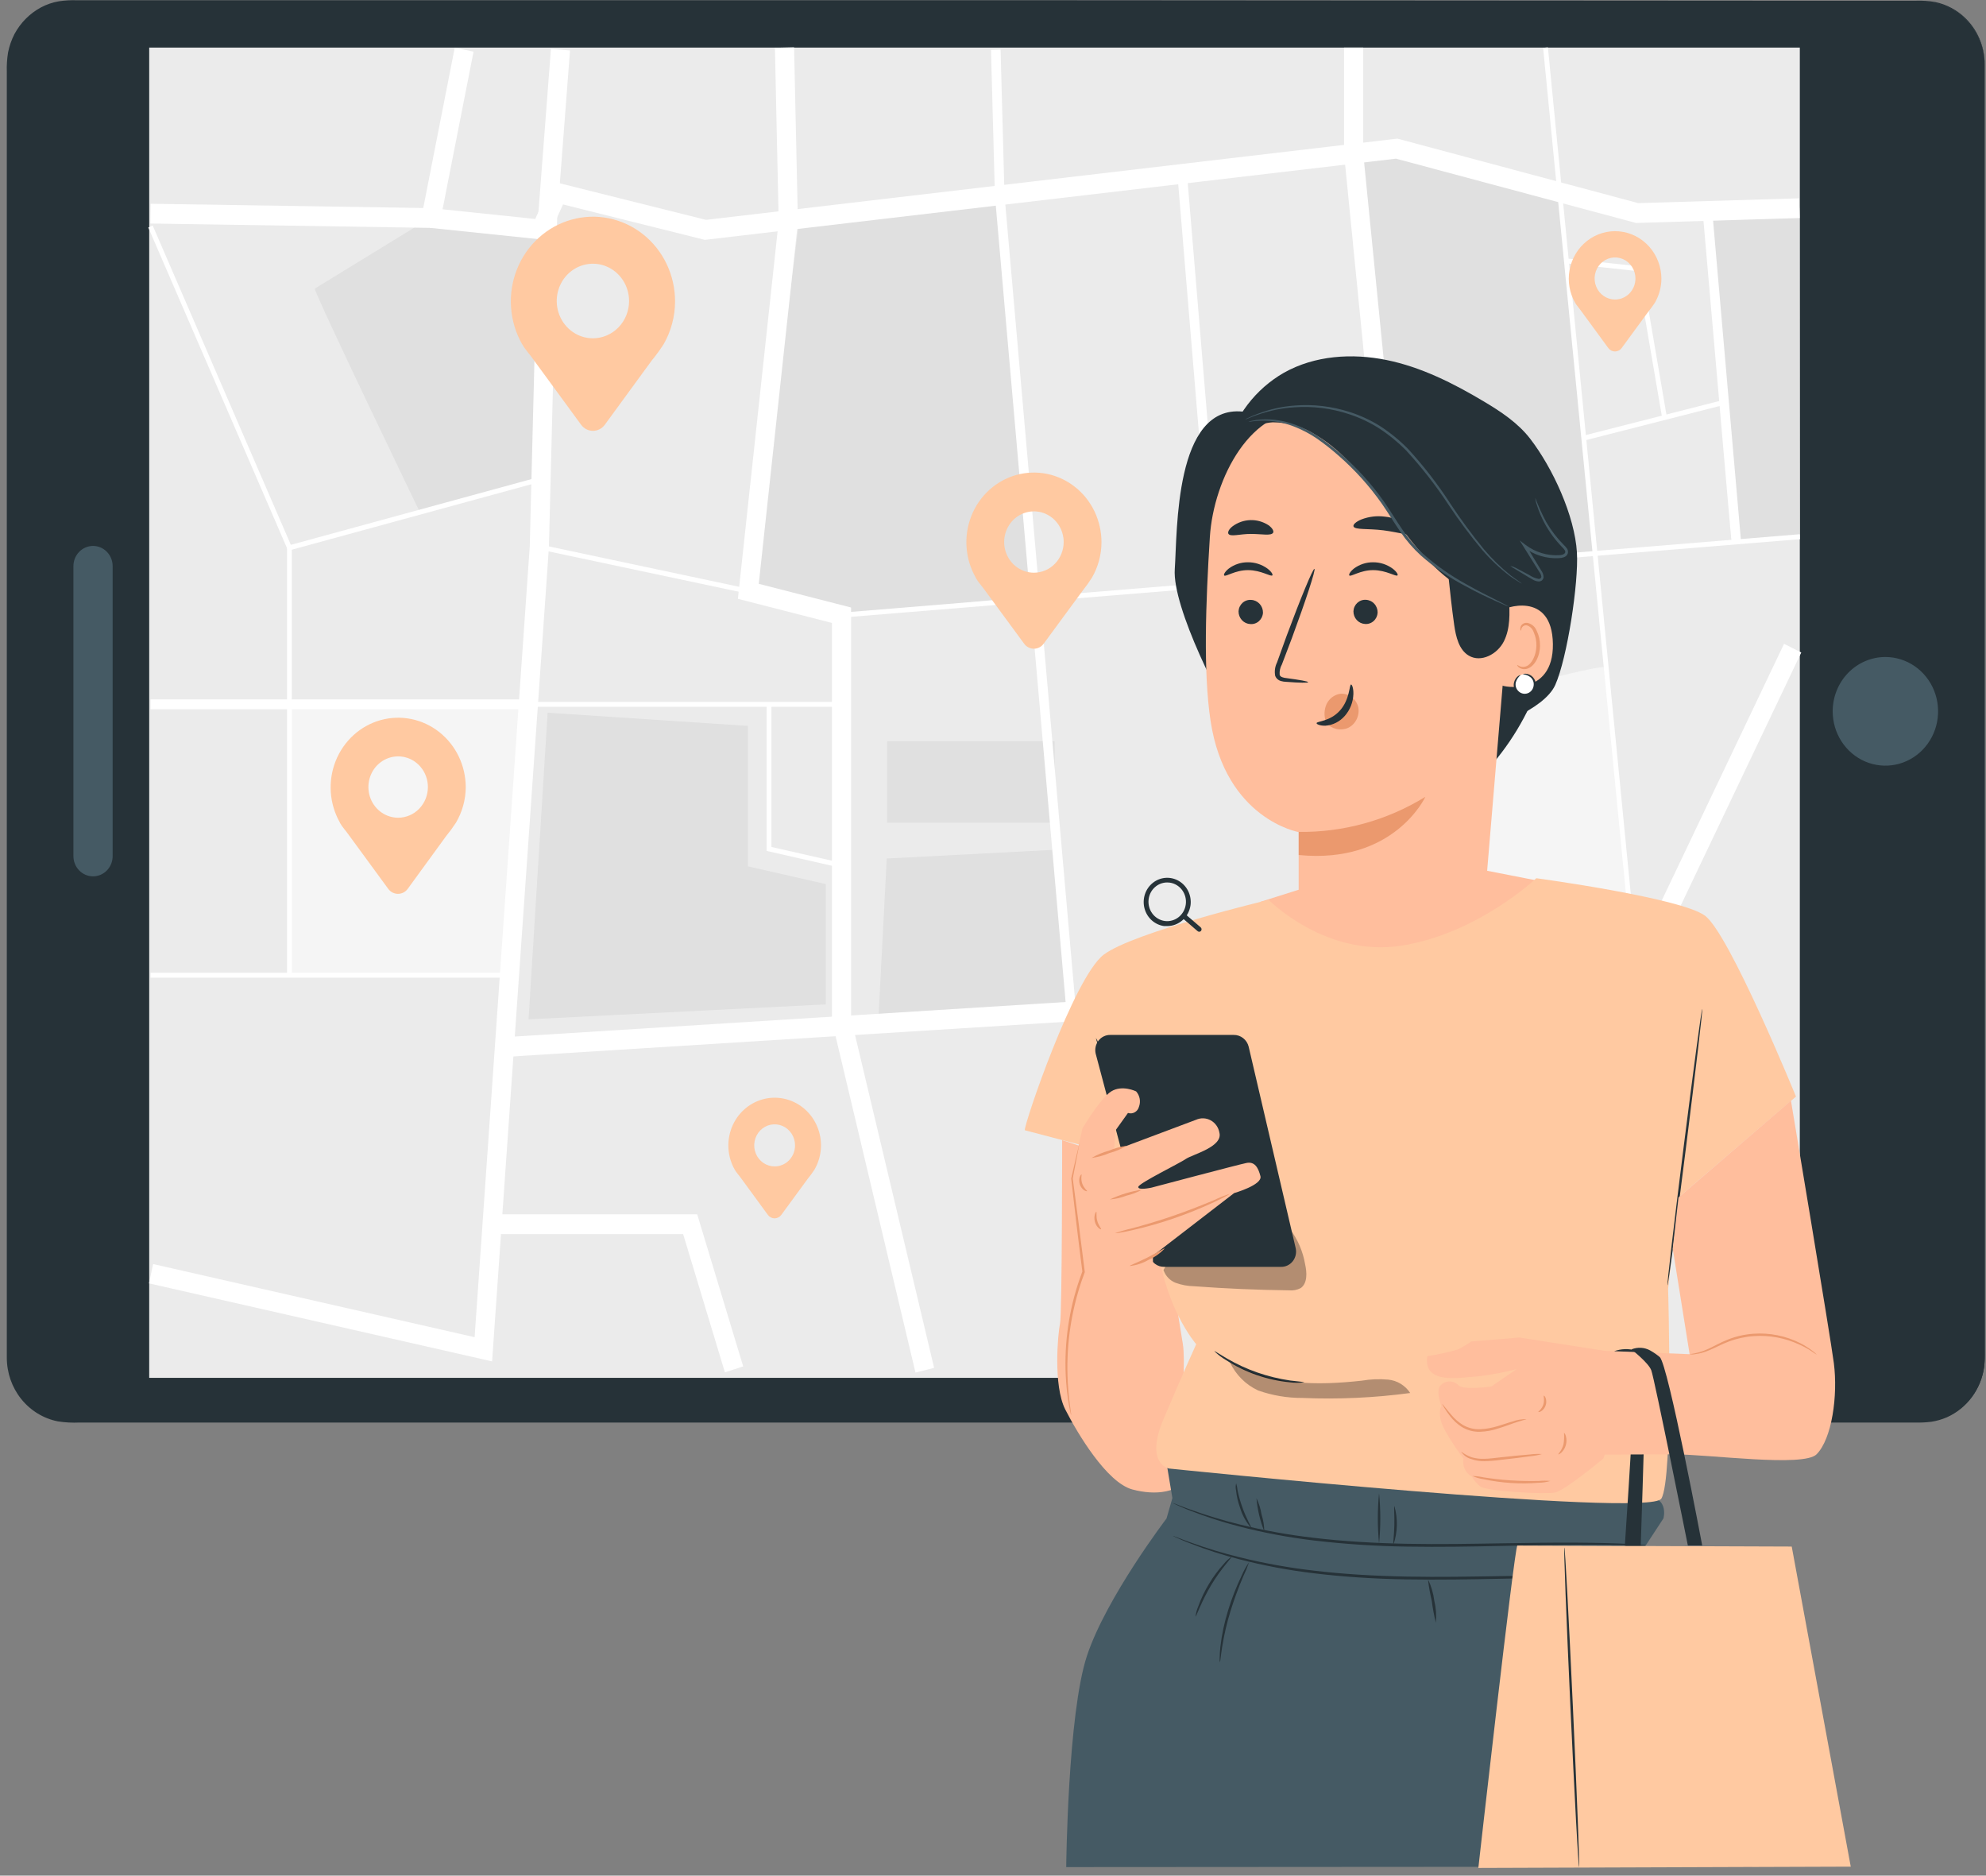 <svg width="251" height="237" viewBox="0 0 251 237" fill="none" xmlns="http://www.w3.org/2000/svg">
<rect x="0" y="0" width="251" height="237" fill="#808080" stroke="none"/>
<path d="M243.068 0.203H8.805C4.515 0.203 1.037 3.788 1.037 8.21V171.597C1.037 176.019 4.515 179.603 8.805 179.603H243.068C247.358 179.603 250.836 176.019 250.836 171.597V8.21C250.836 3.788 247.358 0.203 243.068 0.203Z" fill="#263238"/>
<path d="M250.837 8.21L250.8 7.648C250.79 7.418 250.764 7.188 250.722 6.962C250.677 6.643 250.608 6.328 250.516 6.019C250.226 4.976 249.732 4.005 249.064 3.166C248.397 2.327 247.57 1.637 246.634 1.139C245.982 0.795 245.288 0.545 244.57 0.397C243.769 0.261 242.958 0.211 242.148 0.247H236.522H222.493L133.088 0.303H71.325H9.769C9.008 0.272 8.245 0.314 7.492 0.428C6.742 0.559 6.017 0.809 5.342 1.17C3.979 1.892 2.857 3.018 2.121 4.403C1.764 5.101 1.503 5.846 1.346 6.619C1.221 7.406 1.172 8.205 1.201 9.002V23.687C1.201 30.273 1.201 36.929 1.201 43.657V84.845C1.201 112.835 1.201 141.81 1.201 171.49C1.195 173.317 1.811 175.088 2.94 176.496C4.069 177.904 5.641 178.859 7.383 179.198C8.258 179.332 9.145 179.378 10.029 179.335H80.681H158.998H229.843H242.166C242.833 179.357 243.501 179.326 244.164 179.241C245.781 179.01 247.283 178.248 248.447 177.068C249.611 175.887 250.375 174.352 250.625 172.689C250.7 172.024 250.726 171.354 250.704 170.685C250.704 170.011 250.704 169.344 250.704 168.67V164.669C250.704 154.056 250.704 143.878 250.704 134.134C250.704 95.236 250.746 63.752 250.758 41.991C250.758 31.119 250.758 22.645 250.788 16.941C250.788 14.082 250.788 11.898 250.788 10.425C250.788 8.953 250.788 8.21 250.788 8.21C250.788 8.21 250.788 8.959 250.788 10.425C250.788 11.892 250.788 14.082 250.788 16.941C250.788 22.669 250.788 31.119 250.788 41.991C250.788 63.752 250.825 95.236 250.849 134.134C250.849 143.861 250.849 154.04 250.849 164.669C250.849 165.999 250.849 167.328 250.849 168.67V170.685C250.869 171.367 250.84 172.049 250.764 172.726C250.574 174.111 250.041 175.422 249.219 176.534C248.396 177.647 247.31 178.523 246.065 179.079C245.435 179.353 244.774 179.544 244.097 179.647C243.423 179.733 242.742 179.766 242.063 179.747H229.868H159.022H80.705H10.041C9.136 179.789 8.23 179.741 7.334 179.603C5.512 179.249 3.867 178.249 2.685 176.777C1.503 175.304 0.858 173.452 0.861 171.54C0.861 141.86 0.861 112.878 0.861 84.895C0.861 70.903 0.861 57.174 0.861 43.707V9.065C0.835 8.246 0.888 7.427 1.019 6.619C1.182 5.814 1.453 5.037 1.824 4.309C2.597 2.867 3.766 1.693 5.185 0.933C5.889 0.56 6.645 0.301 7.425 0.166C8.197 0.048 8.977 0.004 9.756 0.035H36.938H71.331H133.094L222.499 0.091H236.528H242.148C242.958 0.063 243.769 0.117 244.57 0.253C245.296 0.403 245.997 0.66 246.653 1.014C247.594 1.519 248.425 2.218 249.093 3.067C249.762 3.916 250.254 4.898 250.54 5.951C250.629 6.259 250.693 6.574 250.734 6.893C250.775 7.122 250.799 7.353 250.806 7.586C250.837 8.016 250.837 8.21 250.837 8.21Z" fill="#263238"/>
<path d="M238.284 83.017C239.602 83.017 240.889 83.419 241.985 84.174C243.08 84.928 243.934 86 244.438 87.254C244.942 88.509 245.074 89.889 244.817 91.221C244.56 92.552 243.926 93.775 242.994 94.736C242.063 95.696 240.876 96.349 239.584 96.614C238.292 96.879 236.952 96.743 235.735 96.224C234.518 95.704 233.478 94.824 232.746 93.695C232.014 92.566 231.624 91.239 231.624 89.881C231.624 88.061 232.325 86.315 233.574 85.027C234.824 83.74 236.518 83.017 238.284 83.017Z" fill="#455A64"/>
<path d="M14.237 71.521V108.173C14.238 108.508 14.174 108.841 14.05 109.151C13.926 109.462 13.744 109.744 13.514 109.982C13.284 110.219 13.011 110.408 12.71 110.537C12.409 110.665 12.086 110.731 11.761 110.731C11.434 110.731 11.112 110.665 10.81 110.537C10.509 110.408 10.236 110.22 10.005 109.982C9.774 109.744 9.592 109.462 9.467 109.152C9.342 108.842 9.278 108.509 9.278 108.173V71.54C9.278 70.862 9.539 70.211 10.005 69.731C10.471 69.251 11.102 68.981 11.761 68.981C12.415 68.981 13.043 69.249 13.507 69.725C13.972 70.201 14.234 70.847 14.237 71.521Z" fill="#455A64"/>
<path d="M227.47 6.013H18.857V174.099H227.47V6.013Z" fill="#EBEBEB"/>
<path d="M153.36 127.35L169.491 156.65L209.153 156.045L206.906 124.249L153.36 127.35Z" fill="#E0E0E0"/>
<path d="M100.935 28.405L95.11 74.717L107.141 77.675L130.666 75.266L126.348 24.673L100.935 28.405Z" fill="#E0E0E0"/>
<path d="M64.392 123.188H36.586V88.683L66.802 88.995L64.392 123.188Z" fill="#F5F5F5"/>
<path d="M178.859 124.249C178.859 123.269 183.758 88.995 183.758 88.995C183.758 88.995 202.929 83.585 203.001 84.359C203.074 85.132 206.816 123.338 206.816 123.338L178.859 124.249Z" fill="#F5F5F5"/>
<path d="M39.784 36.468C39.839 37.304 53.063 64.713 53.063 64.713L68.377 60.532V28.998L52.585 28.623L39.784 36.468Z" fill="#E0E0E0"/>
<path d="M133.3 93.657H112.125V103.954H133.3V93.657Z" fill="#E0E0E0"/>
<path d="M133.397 107.368L112.071 108.479L110.987 129.347L135.341 127.35L133.397 107.368Z" fill="#E0E0E0"/>
<path d="M218.823 68.669L215.862 26.308H227.415L227.47 67.827L218.823 68.669Z" fill="#E0E0E0"/>
<path d="M171.508 19.368L176.322 72.158L201.578 69.824L197.17 24.797L177.175 19.368H171.508Z" fill="#E0E0E0"/>
<path d="M55.467 28.81L19.003 28.242L19.039 25.746L53.493 26.283L57.471 6.032L59.851 6.525L55.467 28.81Z" fill="white"/>
<path d="M36.412 69.587L18.743 28.748L19.294 28.492L36.757 68.844L68.304 60.226L68.456 60.831L36.412 69.587Z" fill="white"/>
<path d="M66.808 88.371H19.027V89.619H66.808V88.371Z" fill="white"/>
<path d="M36.884 69.219H36.278V123.194H36.884V69.219Z" fill="white"/>
<path d="M64.556 122.913H19.027V123.537H64.556V122.913Z" fill="white"/>
<path d="M62.194 172.021L18.833 162.161L19.354 159.721L59.984 168.963L66.953 69.019L68.001 27.45L69.63 6.182L72.04 6.375L70.417 27.612L69.376 69.144L62.194 172.021Z" fill="white"/>
<path d="M69.109 30.327L54.359 28.792L54.607 26.308L67.644 27.668L69.799 22.925L89.231 27.781L176.607 17.515L207.046 25.665L227.379 25.06L227.452 27.55L206.773 28.174L176.431 20.049L89.079 30.308L71.156 25.834L69.109 30.327Z" fill="white"/>
<path d="M170.697 126.19L168.293 125.865L175.099 72.145L169.867 19.418V6.013H172.289V19.356L177.539 72.177L170.697 126.19Z" fill="white"/>
<path d="M63.363 133.578L63.217 131.088L206.04 122.139L225.477 81.35L227.651 82.449L207.597 124.542L206.894 124.586L63.363 133.578Z" fill="white"/>
<path d="M134.874 128.854L125.743 24.729L125.247 6.3L126.458 6.263L126.954 24.66L136.079 128.742L134.874 128.854Z" fill="white"/>
<path d="M115.703 173.431L105.143 128.985V78.711L93.257 75.665L98.416 27.943L97.938 6.038L100.36 5.982L100.844 28.055L100.838 28.136L95.897 73.768L107.565 76.764V128.68L118.059 172.839L115.703 173.431Z" fill="white"/>
<path d="M106.355 88.683H66.802V89.307H106.355V88.683Z" fill="white"/>
<path d="M68.219 68.799L68.097 69.411L94.513 75.014L94.635 74.403L68.219 68.799Z" fill="white"/>
<path d="M106.288 109.658L96.891 107.518V88.995H97.496V107.018L106.421 109.046L106.288 109.658Z" fill="white"/>
<path d="M91.616 173.4L86.336 155.933H62.17V153.436H88.116L93.929 172.657L91.616 173.4Z" fill="white"/>
<path d="M169.316 156.969L153.1 127.5L153.627 127.194L169.667 156.338L227.336 155.452L227.349 156.076L169.316 156.969Z" fill="white"/>
<path d="M197.69 156.65H197.085V173.475H197.69V156.65Z" fill="white"/>
<path d="M208.85 156.07L206.604 124.274L195.026 6.044L195.632 5.982L207.209 124.218L209.456 156.02L208.85 156.07Z" fill="white"/>
<path d="M227.448 67.504L106.332 77.415L106.38 78.037L227.496 68.126L227.448 67.504Z" fill="white"/>
<path d="M216.46 27.335L215.254 27.447L218.851 68.737L220.057 68.626L216.46 27.335Z" fill="white"/>
<path d="M217.838 50.531L200.092 55.057L200.238 55.663L217.983 51.137L217.838 50.531Z" fill="white"/>
<path d="M210.037 52.612L206.894 34.252L198.036 33.285L198.096 32.667L207.409 33.684L210.63 52.5L210.037 52.612Z" fill="white"/>
<path d="M150.064 22.542L148.857 22.648L153.063 73.212L154.27 73.105L150.064 22.542Z" fill="white"/>
<path d="M173.59 50.189L152.129 55.056L152.26 55.666L173.72 50.799L173.59 50.189Z" fill="white"/>
<path d="M168.906 156.577L166.701 174.192L167.902 174.352L170.107 156.737L168.906 156.577Z" fill="white"/>
<path d="M69.212 90.056L66.802 128.798L104.375 126.913V111.711L94.535 109.471V91.722L69.212 90.056Z" fill="#E0E0E0"/>
<path d="M58.864 99.492C58.864 98.139 58.562 96.805 57.981 95.592C57.401 94.379 56.556 93.321 55.514 92.499C54.472 91.677 53.26 91.114 51.972 90.853C50.684 90.592 49.355 90.641 48.089 90.995C46.822 91.35 45.652 92 44.669 92.897C43.686 93.793 42.917 94.91 42.421 96.163C41.925 97.415 41.716 98.768 41.81 100.117C41.904 101.467 42.298 102.775 42.963 103.942V103.973C43.29 104.541 43.696 104.946 44.113 105.545L49.066 112.31C49.21 112.507 49.397 112.666 49.61 112.776C49.824 112.886 50.06 112.943 50.299 112.943C50.538 112.943 50.773 112.886 50.987 112.776C51.201 112.666 51.387 112.507 51.531 112.31L56.375 105.658C56.818 105.118 57.233 104.553 57.616 103.967C58.417 102.619 58.848 101.072 58.864 99.492ZM50.326 103.324C49.582 103.325 48.854 103.099 48.234 102.673C47.615 102.248 47.132 101.643 46.847 100.934C46.562 100.226 46.487 99.446 46.632 98.694C46.776 97.942 47.135 97.25 47.661 96.708C48.187 96.166 48.858 95.796 49.588 95.647C50.318 95.498 51.074 95.575 51.762 95.869C52.449 96.163 53.036 96.661 53.449 97.299C53.862 97.937 54.081 98.688 54.08 99.455C54.078 100.48 53.682 101.463 52.979 102.189C52.275 102.914 51.321 103.322 50.326 103.324Z" fill="#FFC9A1"/>
<path d="M139.21 68.532C139.213 67.178 138.913 65.842 138.333 64.627C137.754 63.412 136.91 62.352 135.867 61.528C134.825 60.704 133.612 60.139 132.324 59.877C131.035 59.616 129.705 59.664 128.437 60.018C127.169 60.373 125.998 61.024 125.014 61.921C124.031 62.818 123.261 63.937 122.765 65.191C122.27 66.444 122.061 67.799 122.157 69.149C122.252 70.5 122.648 71.809 123.315 72.975V73.013C123.642 73.581 124.054 73.987 124.472 74.586L129.437 81.338C129.581 81.534 129.767 81.694 129.981 81.803C130.195 81.913 130.43 81.97 130.669 81.97C130.908 81.97 131.143 81.913 131.357 81.803C131.571 81.694 131.757 81.534 131.901 81.338L136.788 74.692C137.222 74.152 137.626 73.587 137.999 73.001C138.786 71.651 139.204 70.107 139.21 68.532ZM130.672 72.364C129.928 72.364 129.201 72.137 128.583 71.711C127.965 71.285 127.483 70.68 127.198 69.972C126.913 69.263 126.839 68.484 126.984 67.732C127.129 66.981 127.487 66.29 128.013 65.748C128.539 65.206 129.209 64.837 129.938 64.688C130.668 64.538 131.424 64.615 132.111 64.908C132.798 65.201 133.385 65.698 133.799 66.335C134.212 66.973 134.432 67.722 134.432 68.489C134.432 68.998 134.335 69.502 134.145 69.973C133.956 70.444 133.679 70.871 133.329 71.231C132.979 71.591 132.564 71.876 132.107 72.071C131.65 72.265 131.16 72.365 130.666 72.364H130.672Z" fill="#FFC9A1"/>
<path d="M103.763 144.756C103.766 143.827 103.561 142.91 103.163 142.076C102.766 141.242 102.188 140.514 101.473 139.949C100.758 139.383 99.926 138.996 99.042 138.816C98.158 138.636 97.245 138.669 96.376 138.912C95.506 139.155 94.702 139.601 94.027 140.217C93.352 140.832 92.824 141.6 92.484 142.46C92.145 143.321 92.002 144.25 92.068 145.176C92.134 146.103 92.406 147.001 92.864 147.801C93.088 148.188 93.372 148.469 93.657 148.874L97.054 153.517C97.153 153.651 97.28 153.759 97.426 153.833C97.572 153.907 97.733 153.946 97.895 153.946C98.058 153.946 98.219 153.907 98.365 153.833C98.511 153.759 98.638 153.651 98.737 153.517L102.08 148.956C102.384 148.584 102.669 148.197 102.933 147.795C103.468 146.876 103.754 145.827 103.763 144.756ZM97.908 147.383C97.397 147.384 96.898 147.229 96.473 146.938C96.048 146.646 95.716 146.232 95.52 145.746C95.324 145.26 95.272 144.726 95.371 144.21C95.47 143.693 95.715 143.219 96.075 142.847C96.436 142.474 96.895 142.22 97.396 142.117C97.897 142.014 98.415 142.067 98.887 142.268C99.359 142.469 99.762 142.809 100.046 143.247C100.33 143.684 100.481 144.198 100.481 144.724C100.482 145.073 100.416 145.419 100.287 145.741C100.158 146.064 99.969 146.357 99.729 146.604C99.49 146.851 99.206 147.047 98.894 147.18C98.581 147.314 98.246 147.383 97.908 147.383Z" fill="#FFC9A1"/>
<path d="M209.977 35.219C209.97 33.716 209.42 32.27 208.433 31.163C207.446 30.055 206.094 29.368 204.641 29.234C203.188 29.101 201.74 29.531 200.578 30.441C199.417 31.35 198.627 32.674 198.363 34.152C198.113 35.567 198.367 37.028 199.077 38.265C199.301 38.652 199.586 38.933 199.871 39.345L203.268 43.981C203.366 44.115 203.494 44.223 203.64 44.297C203.786 44.371 203.946 44.41 204.109 44.41C204.272 44.41 204.433 44.371 204.579 44.297C204.725 44.223 204.852 44.115 204.951 43.981L208.293 39.419C208.598 39.048 208.883 38.661 209.147 38.259C209.682 37.34 209.968 36.291 209.977 35.219ZM204.121 37.847C203.611 37.848 203.111 37.693 202.686 37.401C202.261 37.11 201.929 36.695 201.733 36.209C201.537 35.722 201.486 35.188 201.585 34.671C201.684 34.155 201.93 33.681 202.291 33.309C202.652 32.936 203.113 32.683 203.614 32.581C204.114 32.478 204.634 32.531 205.105 32.733C205.577 32.935 205.98 33.277 206.263 33.715C206.546 34.153 206.696 34.668 206.695 35.195C206.695 35.898 206.424 36.573 205.941 37.07C205.458 37.567 204.804 37.847 204.121 37.847Z" fill="#FFC9A1"/>
<path d="M85.319 38.09C85.32 36.446 84.954 34.823 84.249 33.348C83.543 31.873 82.517 30.585 81.25 29.585C79.983 28.586 78.51 27.9 76.944 27.583C75.378 27.265 73.763 27.324 72.223 27.755C70.683 28.185 69.26 28.976 68.064 30.066C66.869 31.155 65.934 32.514 65.331 34.037C64.728 35.559 64.474 37.205 64.588 38.845C64.703 40.485 65.183 42.076 65.99 43.495L66.021 43.532C66.414 44.225 66.917 44.718 67.42 45.442L73.444 53.673C73.62 53.911 73.846 54.104 74.105 54.237C74.365 54.37 74.65 54.439 74.94 54.439C75.23 54.439 75.516 54.37 75.775 54.237C76.034 54.104 76.261 53.911 76.436 53.673L82.364 45.56C82.904 44.904 83.407 44.216 83.871 43.501C84.813 41.862 85.313 39.994 85.319 38.09ZM74.934 42.746C74.03 42.746 73.145 42.469 72.394 41.951C71.642 41.433 71.056 40.697 70.71 39.836C70.364 38.974 70.274 38.027 70.451 37.112C70.627 36.198 71.064 35.359 71.704 34.7C72.344 34.041 73.159 33.593 74.046 33.412C74.933 33.231 75.853 33.325 76.688 33.683C77.523 34.04 78.237 34.645 78.738 35.421C79.24 36.197 79.507 37.108 79.506 38.04C79.504 39.289 79.022 40.486 78.165 41.368C77.307 42.25 76.145 42.746 74.934 42.746Z" fill="#FFC9A1"/>
<path d="M134.239 144.063C134.239 144.063 134.239 166.005 133.972 167.241C133.706 168.476 133.082 175.054 134.638 178.106C136.194 181.157 139.894 187.342 143.115 188.203C146.337 189.064 148.159 188.203 148.159 188.203C148.159 188.203 150.139 173.912 149.492 169.812C148.844 165.712 147.372 156.763 147.372 156.763L137.393 145.093L134.239 144.063Z" fill="#FFBE9D"/>
<path d="M159.319 113.945L168.723 110.969L186.507 109.745L197.267 111.848L185.58 131.151L168.723 129.84L159.319 113.945Z" fill="#FFBE9D"/>
<path d="M196.546 74.111C196.645 78.752 195.79 83.362 194.037 87.638C192.284 91.913 189.672 95.758 186.373 98.918C184.855 94.395 183.339 89.869 181.826 85.338" fill="#263238"/>
<path d="M162.262 47.102C166.167 44.905 170.884 44.605 175.244 45.492C179.604 46.378 183.673 48.425 187.524 50.721C189.679 52.007 191.835 53.423 193.391 55.439C196.225 59.115 199.023 65.15 199.301 69.836C199.519 73.624 198.09 83.11 196.558 86.555C195.129 89.713 188.456 92.115 185.162 92.896L154.953 56.662C155.496 54.649 156.421 52.767 157.676 51.126C158.931 49.484 160.489 48.117 162.262 47.102Z" fill="#263238"/>
<path d="M157.048 52.007L164.315 50.671C160.355 60.394 159.283 82.624 157.012 92.908C154.342 88.914 148.141 76.751 148.474 71.908C148.807 67.066 148.438 51.164 157.048 52.007Z" fill="#263238"/>
<path d="M191.411 68.177C191.282 65.45 190.308 62.837 188.632 60.723C186.955 58.609 184.666 57.105 182.099 56.431L165.411 52.063C158.199 51.264 153.379 60.407 152.907 67.871C152.386 76.158 152.059 84.901 152.998 91.092C154.887 103.53 164.133 105.14 164.133 105.14C164.133 105.14 164.133 111.056 164.133 114.688L179.041 126.864L187.712 112.891L191.442 68.351C191.454 68.114 191.43 68.457 191.411 68.177Z" fill="#FFBE9D"/>
<path d="M156.533 77.238C156.528 77.654 156.681 78.056 156.959 78.358C157.238 78.66 157.619 78.838 158.023 78.854C158.22 78.87 158.418 78.846 158.605 78.782C158.793 78.718 158.966 78.617 159.115 78.483C159.264 78.349 159.385 78.186 159.472 78.004C159.559 77.821 159.61 77.622 159.621 77.419C159.627 77.002 159.474 76.601 159.195 76.299C158.917 75.997 158.536 75.819 158.132 75.802C157.935 75.786 157.737 75.809 157.549 75.873C157.361 75.936 157.187 76.038 157.038 76.172C156.889 76.306 156.768 76.469 156.681 76.652C156.594 76.835 156.544 77.034 156.533 77.238Z" fill="#263238"/>
<path d="M154.717 72.713C154.911 72.926 156.085 72.033 157.744 72.039C159.404 72.046 160.627 72.913 160.808 72.701C160.899 72.607 160.705 72.233 160.173 71.834C159.454 71.316 158.597 71.042 157.72 71.047C156.852 71.039 156.003 71.317 155.298 71.84C154.802 72.245 154.626 72.601 154.717 72.713Z" fill="#263238"/>
<path d="M171.054 77.238C171.05 77.647 171.2 78.043 171.471 78.341C171.743 78.64 172.116 78.819 172.513 78.842C172.71 78.859 172.908 78.835 173.096 78.771C173.284 78.708 173.458 78.606 173.607 78.472C173.756 78.338 173.877 78.175 173.964 77.992C174.051 77.809 174.101 77.61 174.112 77.406C174.118 76.991 173.967 76.589 173.689 76.287C173.412 75.984 173.031 75.806 172.628 75.79C172.432 75.776 172.235 75.803 172.05 75.869C171.864 75.935 171.693 76.038 171.546 76.173C171.399 76.308 171.28 76.472 171.196 76.654C171.111 76.837 171.063 77.036 171.054 77.238Z" fill="#263238"/>
<path d="M170.533 72.713C170.727 72.926 171.902 72.033 173.561 72.039C175.22 72.046 176.449 72.913 176.625 72.701C176.716 72.607 176.522 72.233 175.989 71.834C175.27 71.316 174.413 71.041 173.537 71.047C172.668 71.04 171.82 71.318 171.115 71.84C170.618 72.245 170.442 72.601 170.533 72.713Z" fill="#263238"/>
<path d="M165.332 86.199C165.332 86.1 164.303 85.912 162.625 85.688C162.201 85.644 161.796 85.55 161.729 85.257C161.692 84.802 161.792 84.347 162.014 83.953L163.279 80.62C165.035 75.871 166.307 71.971 166.125 71.883C165.943 71.796 164.363 75.628 162.607 80.352L161.396 83.709C161.132 84.238 161.052 84.844 161.172 85.425C161.236 85.577 161.332 85.712 161.454 85.82C161.576 85.928 161.719 86.007 161.874 86.05C162.109 86.117 162.351 86.153 162.595 86.156C164.278 86.287 165.326 86.293 165.332 86.199Z" fill="#263238"/>
<path d="M180.143 100.684C180.143 100.684 176.213 109.227 164.139 108.035V105.115C169.769 105.193 175.309 103.659 180.143 100.684Z" fill="#EB996E"/>
<path d="M171.06 66.51C171.223 66.978 172.876 66.76 174.838 67.009C176.8 67.259 178.368 67.808 178.629 67.39C178.75 67.19 178.471 66.766 177.836 66.298C176.99 65.734 176.027 65.386 175.026 65.281C174.028 65.15 173.014 65.27 172.071 65.63C171.351 65.924 170.987 66.292 171.06 66.51Z" fill="#263238"/>
<path d="M155.262 67.465C155.552 67.858 156.703 67.465 158.084 67.465C159.464 67.465 160.633 67.733 160.899 67.321C161.02 67.128 160.833 66.735 160.324 66.367C159.64 65.921 158.843 65.695 158.034 65.718C157.225 65.741 156.441 66.013 155.783 66.498C155.292 66.872 155.135 67.272 155.262 67.465Z" fill="#263238"/>
<path d="M156.164 56.481C156.903 54.609 158.895 53.486 160.851 53.361C162.823 53.358 164.755 53.938 166.416 55.034C173.603 59.315 177.315 69.656 184.4 74.086C186.149 75.178 188.42 74.18 189.904 75.622C191.387 77.063 192.356 79.366 191.533 81.294C192.55 79.993 193.38 78.547 193.997 77.001C194.302 76.225 194.442 75.39 194.407 74.554C194.373 73.718 194.165 72.898 193.797 72.152C193.192 71.053 192.096 70.217 191.799 68.988C191.539 67.908 191.95 66.779 191.908 65.662C191.786 64.53 191.406 63.443 190.8 62.491C188.021 57.418 184.194 52.837 179.265 50.01C176.05 48.091 172.388 47.114 168.674 47.183C164.945 47.274 161.371 48.737 158.598 51.308C157.006 52.831 155.341 54.428 156.176 56.481" fill="#263238"/>
<path d="M189.758 77.188C189.885 76.832 196.177 74.492 196.262 81.388C196.34 88.084 189.783 86.767 189.77 86.574C189.758 86.38 189.758 77.188 189.758 77.188Z" fill="#FFBE9D"/>
<path d="M191.75 84.015C191.781 84.015 191.865 84.096 192.059 84.184C192.331 84.296 192.635 84.296 192.907 84.184C193.591 83.915 194.16 82.786 194.178 81.581C194.192 81.005 194.078 80.433 193.845 79.909C193.782 79.7 193.671 79.511 193.521 79.356C193.372 79.202 193.188 79.088 192.985 79.023C192.855 78.994 192.718 79.011 192.598 79.071C192.477 79.131 192.379 79.23 192.319 79.353C192.235 79.541 192.277 79.672 192.247 79.684C192.216 79.697 192.101 79.572 192.156 79.297C192.188 79.13 192.276 78.98 192.404 78.873C192.578 78.739 192.794 78.676 193.01 78.698C193.28 78.747 193.534 78.867 193.746 79.046C193.958 79.225 194.122 79.458 194.221 79.722C194.506 80.301 194.647 80.944 194.632 81.594C194.632 82.942 193.942 84.215 193.004 84.502C192.83 84.556 192.647 84.568 192.467 84.539C192.288 84.51 192.118 84.44 191.968 84.334C191.768 84.177 191.732 84.028 191.75 84.015Z" fill="#EB996E"/>
<path d="M192.344 73.743C192.206 73.682 192.074 73.607 191.95 73.518C191.702 73.356 191.314 73.138 190.86 72.807C189.582 71.838 188.404 70.733 187.348 69.512C185.816 67.68 184.385 65.761 183.061 63.764C181.459 61.328 179.665 59.032 177.696 56.9C176.644 55.836 175.482 54.892 174.233 54.085C173.059 53.346 171.803 52.757 170.491 52.331C168.27 51.596 165.934 51.301 163.606 51.464C162.035 51.561 160.483 51.873 158.992 52.394C158.459 52.562 158.066 52.743 157.781 52.856C157.643 52.919 157.499 52.969 157.351 53.005C157.481 52.926 157.617 52.858 157.757 52.8C158.149 52.6 158.554 52.427 158.968 52.282C160.459 51.712 162.02 51.363 163.606 51.245C165.963 51.055 168.333 51.333 170.588 52.063C171.922 52.488 173.201 53.079 174.396 53.823C175.665 54.643 176.844 55.602 177.914 56.681C179.897 58.83 181.696 61.152 183.291 63.621C184.605 65.618 186.02 67.543 187.53 69.387C188.562 70.613 189.708 71.731 190.951 72.726C191.399 73.075 191.769 73.306 192.005 73.487C192.124 73.563 192.238 73.648 192.344 73.743Z" fill="#455A64"/>
<path d="M192.495 85.201C192.814 85.144 193.143 85.213 193.414 85.396C193.685 85.579 193.879 85.861 193.956 86.185C194.033 86.51 193.987 86.852 193.828 87.143C193.67 87.434 193.41 87.653 193.101 87.753C192.788 87.866 192.446 87.849 192.145 87.706C191.845 87.563 191.609 87.306 191.489 86.988C191.369 86.67 191.374 86.316 191.501 86.002C191.629 85.687 191.87 85.436 192.174 85.301" fill="white"/>
<path d="M192.186 85.301C191.899 85.528 191.688 85.842 191.581 86.199C191.534 86.383 191.533 86.576 191.577 86.76C191.621 86.945 191.71 87.115 191.835 87.254C191.981 87.429 192.174 87.556 192.39 87.619C192.605 87.682 192.834 87.678 193.048 87.607C193.261 87.537 193.449 87.403 193.589 87.222C193.729 87.042 193.814 86.823 193.833 86.593C193.856 86.406 193.832 86.216 193.766 86.04C193.699 85.865 193.591 85.71 193.452 85.588C193.169 85.359 192.824 85.224 192.465 85.201C192.465 85.201 192.568 85.132 192.774 85.126C192.959 85.129 193.141 85.171 193.31 85.249C193.479 85.327 193.63 85.44 193.755 85.581C193.88 85.722 193.976 85.888 194.036 86.068C194.096 86.249 194.12 86.44 194.106 86.63C194.086 86.918 193.983 87.192 193.809 87.419C193.636 87.646 193.401 87.813 193.134 87.901C192.868 87.988 192.582 87.991 192.314 87.909C192.045 87.827 191.807 87.664 191.629 87.441C191.482 87.266 191.381 87.054 191.337 86.827C191.292 86.599 191.305 86.364 191.375 86.143C191.462 85.854 191.636 85.6 191.872 85.419C192.071 85.301 192.18 85.282 192.186 85.301Z" fill="#263238"/>
<path d="M190.709 75.64C190.812 77.469 190.891 79.385 190.073 81.026C189.256 82.667 187.179 83.759 185.641 82.848C184.381 82.112 184 80.446 183.788 78.967C183.182 74.704 182.892 70.386 182.238 66.123L190.709 75.64Z" fill="#263238"/>
<path d="M157.787 53.299C157.787 53.336 158.362 53.186 159.404 53.149C160.875 53.124 162.336 53.4 163.703 53.96C164.647 54.338 165.55 54.817 166.398 55.389C167.366 56.063 168.296 56.795 169.183 57.58C171.227 59.364 173.057 61.394 174.633 63.627C175.462 64.819 176.195 66.048 176.982 67.19C177.733 68.298 178.609 69.31 179.592 70.205C181.273 71.683 183.117 72.954 185.084 73.993C186.749 74.904 188.111 75.534 189.098 75.977L190.206 76.464C190.334 76.528 190.468 76.576 190.606 76.608C190.493 76.52 190.368 76.449 190.237 76.395L189.159 75.84C188.214 75.366 186.846 74.692 185.205 73.762C183.28 72.695 181.473 71.417 179.816 69.949C178.86 69.062 178.008 68.063 177.279 66.972C176.498 65.849 175.765 64.619 174.935 63.408C173.344 61.149 171.487 59.101 169.407 57.311C168.509 56.525 167.564 55.795 166.579 55.127C165.708 54.551 164.778 54.076 163.806 53.711C162.405 53.161 160.907 52.92 159.41 53.005C159.002 53.028 158.597 53.084 158.199 53.174C158.057 53.198 157.919 53.24 157.787 53.299Z" fill="#455A64"/>
<path d="M190.885 71.503C191.07 71.66 191.274 71.794 191.49 71.902L193.137 72.9L193.694 73.225C193.911 73.358 194.152 73.441 194.403 73.468C194.557 73.484 194.713 73.447 194.845 73.362C194.913 73.31 194.97 73.244 195.012 73.167C195.053 73.091 195.079 73.006 195.087 72.919C195.071 72.61 194.963 72.314 194.778 72.07C194.173 71.103 193.567 70.042 192.871 68.919L192.61 69.169C193.884 70.136 195.445 70.615 197.025 70.523C197.231 70.522 197.435 70.486 197.63 70.417C197.741 70.384 197.843 70.327 197.93 70.249C198.017 70.172 198.086 70.076 198.133 69.967C198.17 69.853 198.18 69.732 198.161 69.613C198.142 69.495 198.095 69.382 198.024 69.287C197.913 69.137 197.789 68.997 197.654 68.869C196.797 68.013 196.052 67.046 195.438 65.992C194.899 64.998 194.43 63.966 194.033 62.903C194.061 63.213 194.131 63.517 194.239 63.808C194.49 64.611 194.816 65.386 195.214 66.123C195.811 67.222 196.553 68.23 197.418 69.119C197.66 69.356 197.903 69.624 197.806 69.836C197.709 70.049 197.364 70.155 197.019 70.155C195.523 70.229 194.047 69.776 192.835 68.869L192.059 68.282L192.58 69.119L194.53 72.239C194.675 72.417 194.77 72.633 194.802 72.863C194.799 72.908 194.787 72.951 194.765 72.991C194.744 73.03 194.715 73.064 194.68 73.091C194.645 73.117 194.605 73.136 194.562 73.145C194.52 73.154 194.476 73.154 194.433 73.144C194.016 73.062 193.618 72.894 193.264 72.651L191.563 71.752C191.348 71.639 191.12 71.556 190.885 71.503Z" fill="#455A64"/>
<path d="M171.666 89.364C171.543 88.854 171.252 88.404 170.841 88.093C170.431 87.782 169.928 87.628 169.419 87.66C169.048 87.71 168.695 87.853 168.39 88.076C168.085 88.299 167.838 88.595 167.669 88.939C167.51 89.287 167.419 89.665 167.403 90.049C167.386 90.434 167.444 90.818 167.572 91.18L167.609 91.342C167.954 91.729 168.407 91.996 168.905 92.108C169.404 92.22 169.924 92.17 170.394 91.966C170.855 91.737 171.229 91.358 171.459 90.887C171.689 90.417 171.762 89.881 171.666 89.364Z" fill="#EB996E"/>
<path d="M166.397 91.379C166.397 91.117 168.081 91.198 169.352 89.775C170.624 88.352 170.521 86.493 170.757 86.493C170.866 86.493 171.066 86.923 171.048 87.703C171.013 88.721 170.631 89.693 169.97 90.449C169.337 91.183 168.45 91.631 167.499 91.697C166.791 91.71 166.385 91.498 166.397 91.379Z" fill="#263238"/>
<path d="M147.384 184.571L148.171 189.295L147.432 191.866C147.432 191.866 139.821 201.851 137.381 209.203C134.941 216.554 134.753 235.919 134.753 235.919L221.463 235.863C221.463 235.863 218.435 207.1 207.536 198.044V195.979L210.231 191.866C210.231 191.866 211.139 188.683 207.203 189.158C205.641 189.345 147.384 184.571 147.384 184.571Z" fill="#455A64"/>
<path d="M208.02 195.28H207.415L205.653 195.236C204.127 195.199 201.917 195.168 199.18 195.186C196.443 195.205 193.191 195.267 189.576 195.342C185.961 195.417 181.989 195.492 177.811 195.423C173.883 195.368 169.961 195.11 166.058 194.65C162.871 194.271 159.711 193.677 156.6 192.871C154.503 192.332 152.438 191.665 150.418 190.874C149.697 190.606 149.158 190.344 148.783 190.188L148.365 189.994C148.268 189.95 148.22 189.925 148.226 189.919L148.377 189.963L148.807 190.125C149.188 190.262 149.733 190.506 150.46 190.749C152.492 191.483 154.56 192.108 156.654 192.621C159.763 193.391 162.916 193.958 166.094 194.319C169.679 194.749 173.645 194.987 177.817 195.068C181.989 195.149 185.955 195.068 189.57 195.012C193.185 194.955 196.443 194.905 199.18 194.924C201.917 194.943 204.133 194.999 205.659 195.08C206.422 195.111 207.015 195.155 207.415 195.186L207.875 195.224C207.972 195.261 208.026 195.274 208.02 195.28Z" fill="#263238"/>
<path d="M208.021 199.424C207.971 199.433 207.919 199.433 207.869 199.424H207.409L205.647 199.38C204.121 199.343 201.911 199.311 199.174 199.33C196.437 199.349 193.185 199.411 189.57 199.486C185.956 199.561 181.983 199.636 177.805 199.567C173.627 199.499 169.649 199.236 166.052 198.793C162.865 198.415 159.705 197.821 156.594 197.015C154.496 196.475 152.432 195.806 150.412 195.012C149.691 194.743 149.152 194.487 148.777 194.331L148.359 194.138C148.262 194.094 148.214 194.069 148.22 194.063L148.371 194.107L148.801 194.269C149.183 194.406 149.727 194.643 150.454 194.893C152.486 195.627 154.554 196.252 156.649 196.765C159.758 197.534 162.91 198.101 166.089 198.463C169.673 198.893 173.639 199.13 177.811 199.212C181.983 199.293 185.949 199.212 189.564 199.155C193.179 199.099 196.437 199.049 199.174 199.068C201.911 199.087 204.127 199.143 205.653 199.224C206.416 199.255 207.009 199.299 207.409 199.33L207.869 199.368C207.972 199.411 208.027 199.417 208.021 199.424Z" fill="#263238"/>
<path d="M151.096 204.279C151.144 203.837 151.258 203.405 151.435 202.999C151.794 201.995 152.252 201.03 152.803 200.123C153.348 199.212 153.981 198.361 154.692 197.583C154.968 197.24 155.293 196.944 155.655 196.703C155.728 196.771 154.323 198.188 153.07 200.291C151.816 202.394 151.187 204.279 151.096 204.279Z" fill="#263238"/>
<path d="M154.178 210.027C154.139 209.855 154.129 209.678 154.147 209.502C154.152 209.025 154.183 208.548 154.238 208.073C154.423 206.507 154.752 204.963 155.219 203.461C155.677 201.962 156.248 200.501 156.927 199.093C157.181 198.495 157.495 197.926 157.865 197.396C157.655 198.007 157.408 198.606 157.127 199.187C156.518 200.613 155.982 202.071 155.522 203.555C155.061 205.043 154.707 206.563 154.462 208.104C154.275 209.271 154.226 210.033 154.178 210.027Z" fill="#263238"/>
<path d="M156.231 187.429C156.322 187.713 156.381 188.006 156.407 188.303C156.549 188.998 156.739 189.682 156.976 190.35C157.515 191.922 158.235 193.077 158.187 193.127C157.503 192.367 156.998 191.455 156.709 190.462C156.458 189.778 156.293 189.062 156.219 188.334C156.15 188.036 156.154 187.725 156.231 187.429Z" fill="#263238"/>
<path d="M158.798 189.301C159.108 189.952 159.324 190.646 159.44 191.361C159.66 192.05 159.776 192.77 159.785 193.495C159.253 192.156 158.92 190.743 158.798 189.301Z" fill="#263238"/>
<path d="M174.293 188.677C174.503 190.794 174.503 192.926 174.293 195.043C174.083 192.926 174.083 190.794 174.293 188.677Z" fill="#263238"/>
<path d="M176.231 190.306C176.684 191.902 176.642 193.604 176.11 195.174C176.019 195.174 176.195 194.075 176.225 192.74C176.255 191.404 176.146 190.318 176.231 190.306Z" fill="#263238"/>
<path d="M181.469 205.04C181.245 204.141 181.075 203.228 180.96 202.307C180.739 201.404 180.577 200.486 180.476 199.561C180.884 200.403 181.153 201.31 181.269 202.245C181.491 203.158 181.559 204.103 181.469 205.04Z" fill="#263238"/>
<path d="M129.521 142.815C129.352 142.247 135.722 123.469 139.5 120.623C143.279 117.777 160.336 113.702 160.336 113.702C160.336 113.702 167.518 121.004 177.145 119.487C186.773 117.971 194.166 110.969 194.166 110.969C194.166 110.969 212.386 113.427 215.48 115.699C218.575 117.971 226.985 138.559 226.985 138.559L212.138 151.308L210.824 162.853C210.824 162.853 211.514 186.899 209.964 189.364C208.414 191.829 147.741 185.557 147.741 185.557C147.741 185.557 144.647 184.989 147.051 179.316C149.455 173.644 151.181 169.849 151.181 169.849C151.181 169.849 146.882 164.925 146.191 156.213C145.501 147.501 143.812 146.565 143.812 146.565L129.521 142.815Z" fill="#FFC9A1"/>
<path d="M210.745 162.41C210.655 162.41 211.569 154.572 212.786 144.937C214.003 135.301 215.051 127.463 215.135 127.494C215.22 127.525 214.294 135.326 213.083 144.993C211.872 154.659 210.83 162.423 210.745 162.41Z" fill="#263238"/>
<path d="M145.713 149.761C145.635 149.792 144.502 146.983 143.176 143.482C141.85 139.981 140.851 137.123 140.93 137.092C141.008 137.061 142.141 139.869 143.473 143.364C144.805 146.859 145.798 149.729 145.713 149.761Z" fill="#263238"/>
<g opacity="0.3">
<path d="M164.95 159.764C164.675 158.138 164.018 156.606 163.037 155.302C161.614 153.642 159.361 152.937 157.218 152.95C155.068 153.068 152.946 153.498 150.914 154.229L147.045 160.469C147.171 160.846 147.378 161.189 147.651 161.472C147.923 161.755 148.254 161.972 148.619 162.105C149.348 162.366 150.112 162.507 150.884 162.523C154.888 162.822 158.893 162.995 162.897 163.041C163.414 163.096 163.936 162.996 164.399 162.754C165.247 162.142 165.186 160.813 164.95 159.764Z" fill="black"/>
</g>
<path d="M138.507 131.151C138.636 131.356 138.742 131.576 138.822 131.806C139.01 132.231 139.264 132.855 139.567 133.635C140.172 135.189 140.984 137.379 141.801 139.769C142.619 142.16 143.297 144.394 143.751 146.01C143.981 146.809 144.163 147.464 144.272 147.92C144.35 148.149 144.399 148.388 144.417 148.631C144.308 148.416 144.221 148.19 144.157 147.957L143.551 146.085C143.043 144.494 142.34 142.297 141.517 139.888C140.693 137.479 139.93 135.301 139.373 133.728C139.113 132.992 138.895 132.368 138.719 131.856C138.622 131.631 138.551 131.394 138.507 131.151Z" fill="#263238"/>
<path d="M138.477 133.135L145.265 158.653C145.383 159.071 145.632 159.437 145.973 159.694C146.313 159.951 146.726 160.085 147.148 160.076H161.868C162.152 160.086 162.434 160.03 162.693 159.911C162.952 159.792 163.181 159.614 163.364 159.391C163.546 159.167 163.677 158.903 163.746 158.62C163.816 158.337 163.822 158.041 163.764 157.755L157.811 132.249C157.703 131.819 157.456 131.439 157.113 131.171C156.769 130.903 156.347 130.761 155.916 130.77H140.354C140.068 130.76 139.783 130.819 139.521 130.941C139.26 131.063 139.03 131.245 138.848 131.474C138.667 131.703 138.539 131.972 138.474 132.26C138.41 132.548 138.411 132.848 138.477 133.135Z" fill="#263238"/>
<path d="M143.588 137.903C143.588 137.903 141.832 137.042 140.445 137.903C139.058 138.764 136.812 142.571 136.812 142.571L135.425 148.625L136.376 156.85L136.751 160.663L145.713 161.711V158.66L155.977 150.753C155.977 150.753 159.579 149.723 159.301 148.618C159.022 147.514 158.562 146.746 157.545 146.946C156.528 147.146 145.531 150.066 145.531 150.066C145.531 150.066 143.775 150.447 143.866 149.966C143.957 149.486 149.043 147.015 149.873 146.44C150.702 145.866 154.59 144.918 154.112 143.108C154.054 142.782 153.925 142.473 153.735 142.205C153.545 141.937 153.298 141.718 153.014 141.562C152.73 141.407 152.415 141.319 152.093 141.307C151.771 141.295 151.451 141.358 151.157 141.492L142.28 144.824L140.802 145.205L140.99 142.821L142.558 140.63C142.699 140.676 142.846 140.692 142.993 140.678C143.139 140.664 143.282 140.619 143.411 140.547C143.54 140.475 143.654 140.376 143.746 140.258C143.838 140.139 143.905 140.003 143.945 139.857C144.069 139.529 144.102 139.172 144.039 138.827C143.975 138.482 143.819 138.161 143.588 137.903Z" fill="#FFBE9D"/>
<path d="M142.395 144.781C141.713 145.183 140.982 145.49 140.221 145.692C139.495 146.006 138.731 146.216 137.95 146.316C138.634 145.916 139.364 145.61 140.124 145.405C140.851 145.093 141.614 144.884 142.395 144.781Z" fill="#EB996E"/>
<path d="M144.417 150.279C143.78 150.64 143.097 150.907 142.388 151.071C141.709 151.339 140.995 151.503 140.269 151.558C141.584 150.933 142.982 150.512 144.417 150.31V150.279Z" fill="#EB996E"/>
<path d="M155.413 150.846C155.256 150.975 155.083 151.082 154.899 151.165C154.554 151.352 154.051 151.608 153.415 151.907C151.769 152.674 150.085 153.353 148.371 153.942C146.657 154.536 144.912 155.033 143.146 155.433C142.467 155.589 141.935 155.695 141.529 155.758C141.33 155.805 141.127 155.828 140.923 155.826C141.631 155.575 142.353 155.367 143.085 155.202C144.423 154.847 146.264 154.316 148.262 153.63C150.26 152.943 152.041 152.226 153.324 151.689C154.005 151.368 154.702 151.086 155.413 150.846Z" fill="#EB996E"/>
<path d="M139.161 155.321C139.131 155.402 138.556 155.09 138.374 154.366C138.192 153.642 138.495 153.074 138.562 153.118C138.628 153.162 138.507 153.667 138.677 154.266C138.846 154.865 139.21 155.246 139.161 155.321Z" fill="#EB996E"/>
<path d="M137.393 150.509C137.393 150.547 137.23 150.509 137.024 150.403C136.767 150.221 136.573 149.958 136.473 149.653C136.372 149.348 136.37 149.018 136.467 148.712C136.552 148.481 136.661 148.375 136.697 148.394C136.733 148.413 136.564 148.949 136.776 149.548C136.988 150.147 137.393 150.422 137.393 150.509Z" fill="#EB996E"/>
<path d="M136.37 144.618C136.375 144.719 136.364 144.82 136.339 144.918C136.297 145.149 136.243 145.423 136.182 145.767C136.031 146.553 135.819 147.639 135.576 148.924V148.887C135.97 151.783 136.509 155.976 137.096 160.682V160.719V160.763C136.981 161.081 136.854 161.418 136.733 161.761C135.412 165.611 134.796 169.681 134.916 173.762C134.95 174.998 135.049 176.232 135.213 177.457C135.268 177.862 135.31 178.193 135.346 178.455C135.371 178.572 135.382 178.691 135.377 178.811C135.336 178.7 135.306 178.585 135.286 178.468C135.237 178.243 135.159 177.912 135.086 177.475C134.88 176.249 134.749 175.011 134.692 173.768C134.504 169.65 135.096 165.534 136.436 161.649C136.557 161.306 136.685 160.963 136.8 160.644V160.725C136.194 156.014 135.71 151.82 135.383 148.912L136.103 145.792C136.188 145.455 136.255 145.167 136.309 144.955C136.321 144.842 136.341 144.729 136.37 144.618Z" fill="#EB996E"/>
<path d="M147.19 157.767C146.609 158.386 145.91 158.874 145.138 159.203C144.408 159.624 143.602 159.886 142.77 159.97C142.77 159.883 143.787 159.521 144.998 158.909C146.209 158.298 147.136 157.686 147.19 157.767Z" fill="#EB996E"/>
<path d="M204 170.735C204 170.735 206.343 171.359 206.573 172.932C206.804 174.505 204.933 201.639 204.933 201.639H207.161C207.161 201.639 208.051 174.761 208.015 172.838C207.978 170.916 207.094 170.792 206.761 170.654C205.855 170.385 204.89 170.414 204 170.735Z" fill="#263238"/>
<path d="M202.819 170.685L213.543 171.11L211.406 157.767L212.138 151.308L226.35 139.077C226.35 139.077 231.321 168.795 231.769 172.227C232.302 176.346 231.527 181.806 229.589 183.76C227.936 185.42 216.026 183.76 211.424 183.76C208.881 183.76 202.801 183.803 202.801 183.803L200.67 173.556L202.819 170.685Z" fill="#FFBE9D"/>
<path d="M229.589 171.147C229.546 171.203 228.82 170.523 227.421 169.899C225.609 169.055 223.622 168.686 221.638 168.826C220.552 168.901 219.481 169.136 218.459 169.525C217.521 169.874 216.71 170.336 215.989 170.623C215.421 170.872 214.822 171.036 214.209 171.11C213.987 171.153 213.759 171.153 213.537 171.11C214.354 171.016 215.151 170.789 215.898 170.436C216.601 170.124 217.394 169.65 218.357 169.269C219.402 168.852 220.502 168.602 221.62 168.526C223.653 168.381 225.687 168.79 227.518 169.712C228.066 169.992 228.589 170.322 229.08 170.698C229.266 170.827 229.437 170.978 229.589 171.147Z" fill="#EB996E"/>
<path d="M191.763 195.292C191.369 195.81 186.84 236.025 186.84 236.025L233.907 235.863L226.447 195.417L191.763 195.292Z" fill="#FFC9A1"/>
<path d="M199.568 235.919C199.483 235.919 198.993 226.883 198.478 215.724C197.963 204.566 197.618 195.542 197.709 195.542C197.8 195.542 198.278 204.578 198.793 215.737C199.307 226.895 199.653 235.913 199.568 235.919Z" fill="#263238"/>
<path d="M180.385 171.359C181.685 171.165 182.971 170.883 184.236 170.517C184.828 170.22 185.401 169.882 185.95 169.506L192.005 169L202.813 170.685C202.813 170.685 204.63 172.033 204.369 176.171C204.148 178.942 203.57 181.67 202.65 184.284C202.65 184.284 197.806 188.347 196.51 188.596C195.214 188.846 187.827 188.421 187.094 187.829C186.661 187.491 186.298 187.066 186.028 186.58C185.634 186.373 185.316 186.038 185.123 185.626C184.931 185.215 184.874 184.75 184.963 184.303C184.963 184.303 182.425 180.926 182.098 179.491C181.771 178.056 182.177 177.719 182.177 177.719C182.177 177.719 181.445 175.778 182.014 175.104C182.157 174.939 182.331 174.806 182.525 174.713C182.719 174.619 182.93 174.567 183.144 174.56C183.359 174.552 183.572 174.589 183.772 174.669C183.972 174.748 184.155 174.869 184.309 175.023C184.884 175.697 188.487 175.191 188.487 175.191L191.678 172.995C190.036 173.424 188.366 173.735 186.682 173.924C184.969 173.974 179.81 175.16 180.385 171.359Z" fill="#FFBE9D"/>
<path d="M192.913 179.316C192.913 179.366 192.253 179.485 191.223 179.853C190.708 180.034 190.097 180.271 189.407 180.477C188.648 180.74 187.857 180.887 187.057 180.914C186.238 180.941 185.429 180.724 184.726 180.29C184.17 179.927 183.677 179.472 183.267 178.942C182.992 178.593 182.739 178.226 182.51 177.844C182.346 177.575 182.268 177.419 182.286 177.407C182.304 177.394 182.716 177.956 183.436 178.792C183.849 179.283 184.333 179.704 184.871 180.04C185.534 180.429 186.289 180.619 187.051 180.589C188.686 180.546 190.079 179.903 191.163 179.616C191.725 179.412 192.317 179.311 192.913 179.316Z" fill="#EB996E"/>
<path d="M195.117 176.346C195.147 176.346 195.262 176.421 195.347 176.652C195.45 176.952 195.45 177.28 195.347 177.581C195.248 177.885 195.049 178.144 194.784 178.312C194.578 178.436 194.433 178.436 194.415 178.399C194.396 178.361 194.857 178.068 195.05 177.475C195.244 176.882 195.038 176.383 195.117 176.346Z" fill="#EB996E"/>
<path d="M194.875 183.728C194.379 183.876 193.87 183.97 193.355 184.009C192.41 184.147 191.102 184.309 189.661 184.465C188.979 184.559 188.291 184.613 187.602 184.627C187.03 184.639 186.46 184.546 185.919 184.353C185.401 184.209 184.953 183.873 184.66 183.41C185.064 183.723 185.513 183.967 185.992 184.134C186.515 184.289 187.059 184.354 187.602 184.328C188.208 184.328 188.904 184.221 189.625 184.147C191.072 183.984 192.38 183.859 193.331 183.785C193.842 183.713 194.36 183.694 194.875 183.728Z" fill="#EB996E"/>
<path d="M197.672 181.058C197.709 181.058 197.824 181.182 197.902 181.463C198.006 181.83 198.006 182.22 197.902 182.587C197.801 182.954 197.604 183.287 197.333 183.548C197.121 183.735 196.952 183.791 196.934 183.76C196.915 183.729 197.4 183.261 197.6 182.512C197.681 182.032 197.705 181.544 197.672 181.058Z" fill="#EB996E"/>
<path d="M195.935 187.13C195.466 187.271 194.981 187.347 194.493 187.354C192.151 187.547 189.795 187.395 187.494 186.905C187.009 186.837 186.537 186.701 186.089 186.499C186.574 186.515 187.056 186.575 187.53 186.68C188.414 186.818 189.637 186.974 190.994 187.061C192.35 187.148 193.585 187.148 194.481 187.13C194.965 187.082 195.451 187.082 195.935 187.13Z" fill="#EB996E"/>
<path d="M206.18 170.505C206.18 170.505 208.299 172.14 208.693 173.132C209.086 174.124 213.319 195.286 213.319 195.286H215.135C215.135 195.286 210.818 172.358 209.764 171.472C209.386 171.156 208.98 170.877 208.553 170.636C208.197 170.442 207.805 170.328 207.403 170.304C207.001 170.279 206.598 170.343 206.222 170.492L206.18 170.505Z" fill="#263238"/>
<path d="M164.829 174.661C164.226 174.743 163.616 174.743 163.013 174.661C160.132 174.382 157.355 173.412 154.905 171.827C154.384 171.522 153.902 171.151 153.47 170.723C153.5 170.679 154.075 171.079 155.02 171.628C156.259 172.353 157.563 172.955 158.913 173.425C160.263 173.892 161.652 174.23 163.061 174.436C164.151 174.573 164.829 174.611 164.829 174.661Z" fill="#263238"/>
<g opacity="0.3">
<path d="M175.444 174.324C174.333 174.224 173.214 174.268 172.114 174.455C166.452 175.079 160.609 175.079 155.419 172.09C156.165 173.694 157.44 174.973 159.016 175.697C160.811 176.329 162.696 176.647 164.593 176.639C169.147 176.831 173.709 176.622 178.229 176.015C177.915 175.538 177.503 175.139 177.021 174.847C176.539 174.554 176.001 174.376 175.444 174.324Z" fill="black"/>
</g>
<path d="M147.511 117.016C147.382 117.025 147.253 117.025 147.124 117.016C146.542 116.936 145.995 116.679 145.554 116.28C145.113 115.88 144.797 115.354 144.645 114.77C144.494 114.185 144.513 113.567 144.702 112.993C144.891 112.42 145.241 111.917 145.706 111.549C146.172 111.18 146.734 110.961 147.32 110.921C147.906 110.881 148.49 111.021 149 111.322C149.509 111.624 149.92 112.075 150.181 112.617C150.442 113.159 150.541 113.769 150.466 114.37C150.366 115.104 150.011 115.775 149.468 116.262C148.925 116.748 148.231 117.016 147.511 117.016ZM147.511 111.505C146.936 111.505 146.381 111.721 145.95 112.113C145.518 112.505 145.24 113.045 145.168 113.633C145.089 114.275 145.259 114.923 145.641 115.436C146.023 115.949 146.587 116.286 147.209 116.373C147.832 116.456 148.463 116.281 148.961 115.885C149.46 115.49 149.785 114.906 149.867 114.264C149.908 113.946 149.887 113.622 149.807 113.313C149.726 113.003 149.587 112.712 149.398 112.458C149.208 112.203 148.972 111.99 148.702 111.83C148.433 111.669 148.135 111.566 147.826 111.524C147.72 111.511 147.613 111.505 147.505 111.505H147.511Z" fill="#263238"/>
<path d="M151.556 117.734C151.485 117.732 151.417 117.706 151.363 117.659L149.419 115.986C149.388 115.96 149.363 115.928 149.344 115.891C149.326 115.855 149.315 115.815 149.311 115.775C149.307 115.734 149.311 115.693 149.323 115.653C149.335 115.614 149.354 115.578 149.38 115.546C149.405 115.515 149.436 115.489 149.471 115.469C149.507 115.45 149.545 115.439 149.585 115.435C149.625 115.431 149.664 115.435 149.703 115.448C149.741 115.46 149.776 115.479 149.806 115.506L151.75 117.178C151.812 117.232 151.851 117.308 151.859 117.391C151.867 117.474 151.843 117.556 151.793 117.621C151.764 117.657 151.728 117.685 151.687 117.705C151.646 117.724 151.601 117.734 151.556 117.734Z" fill="#263238"/>
</svg>
